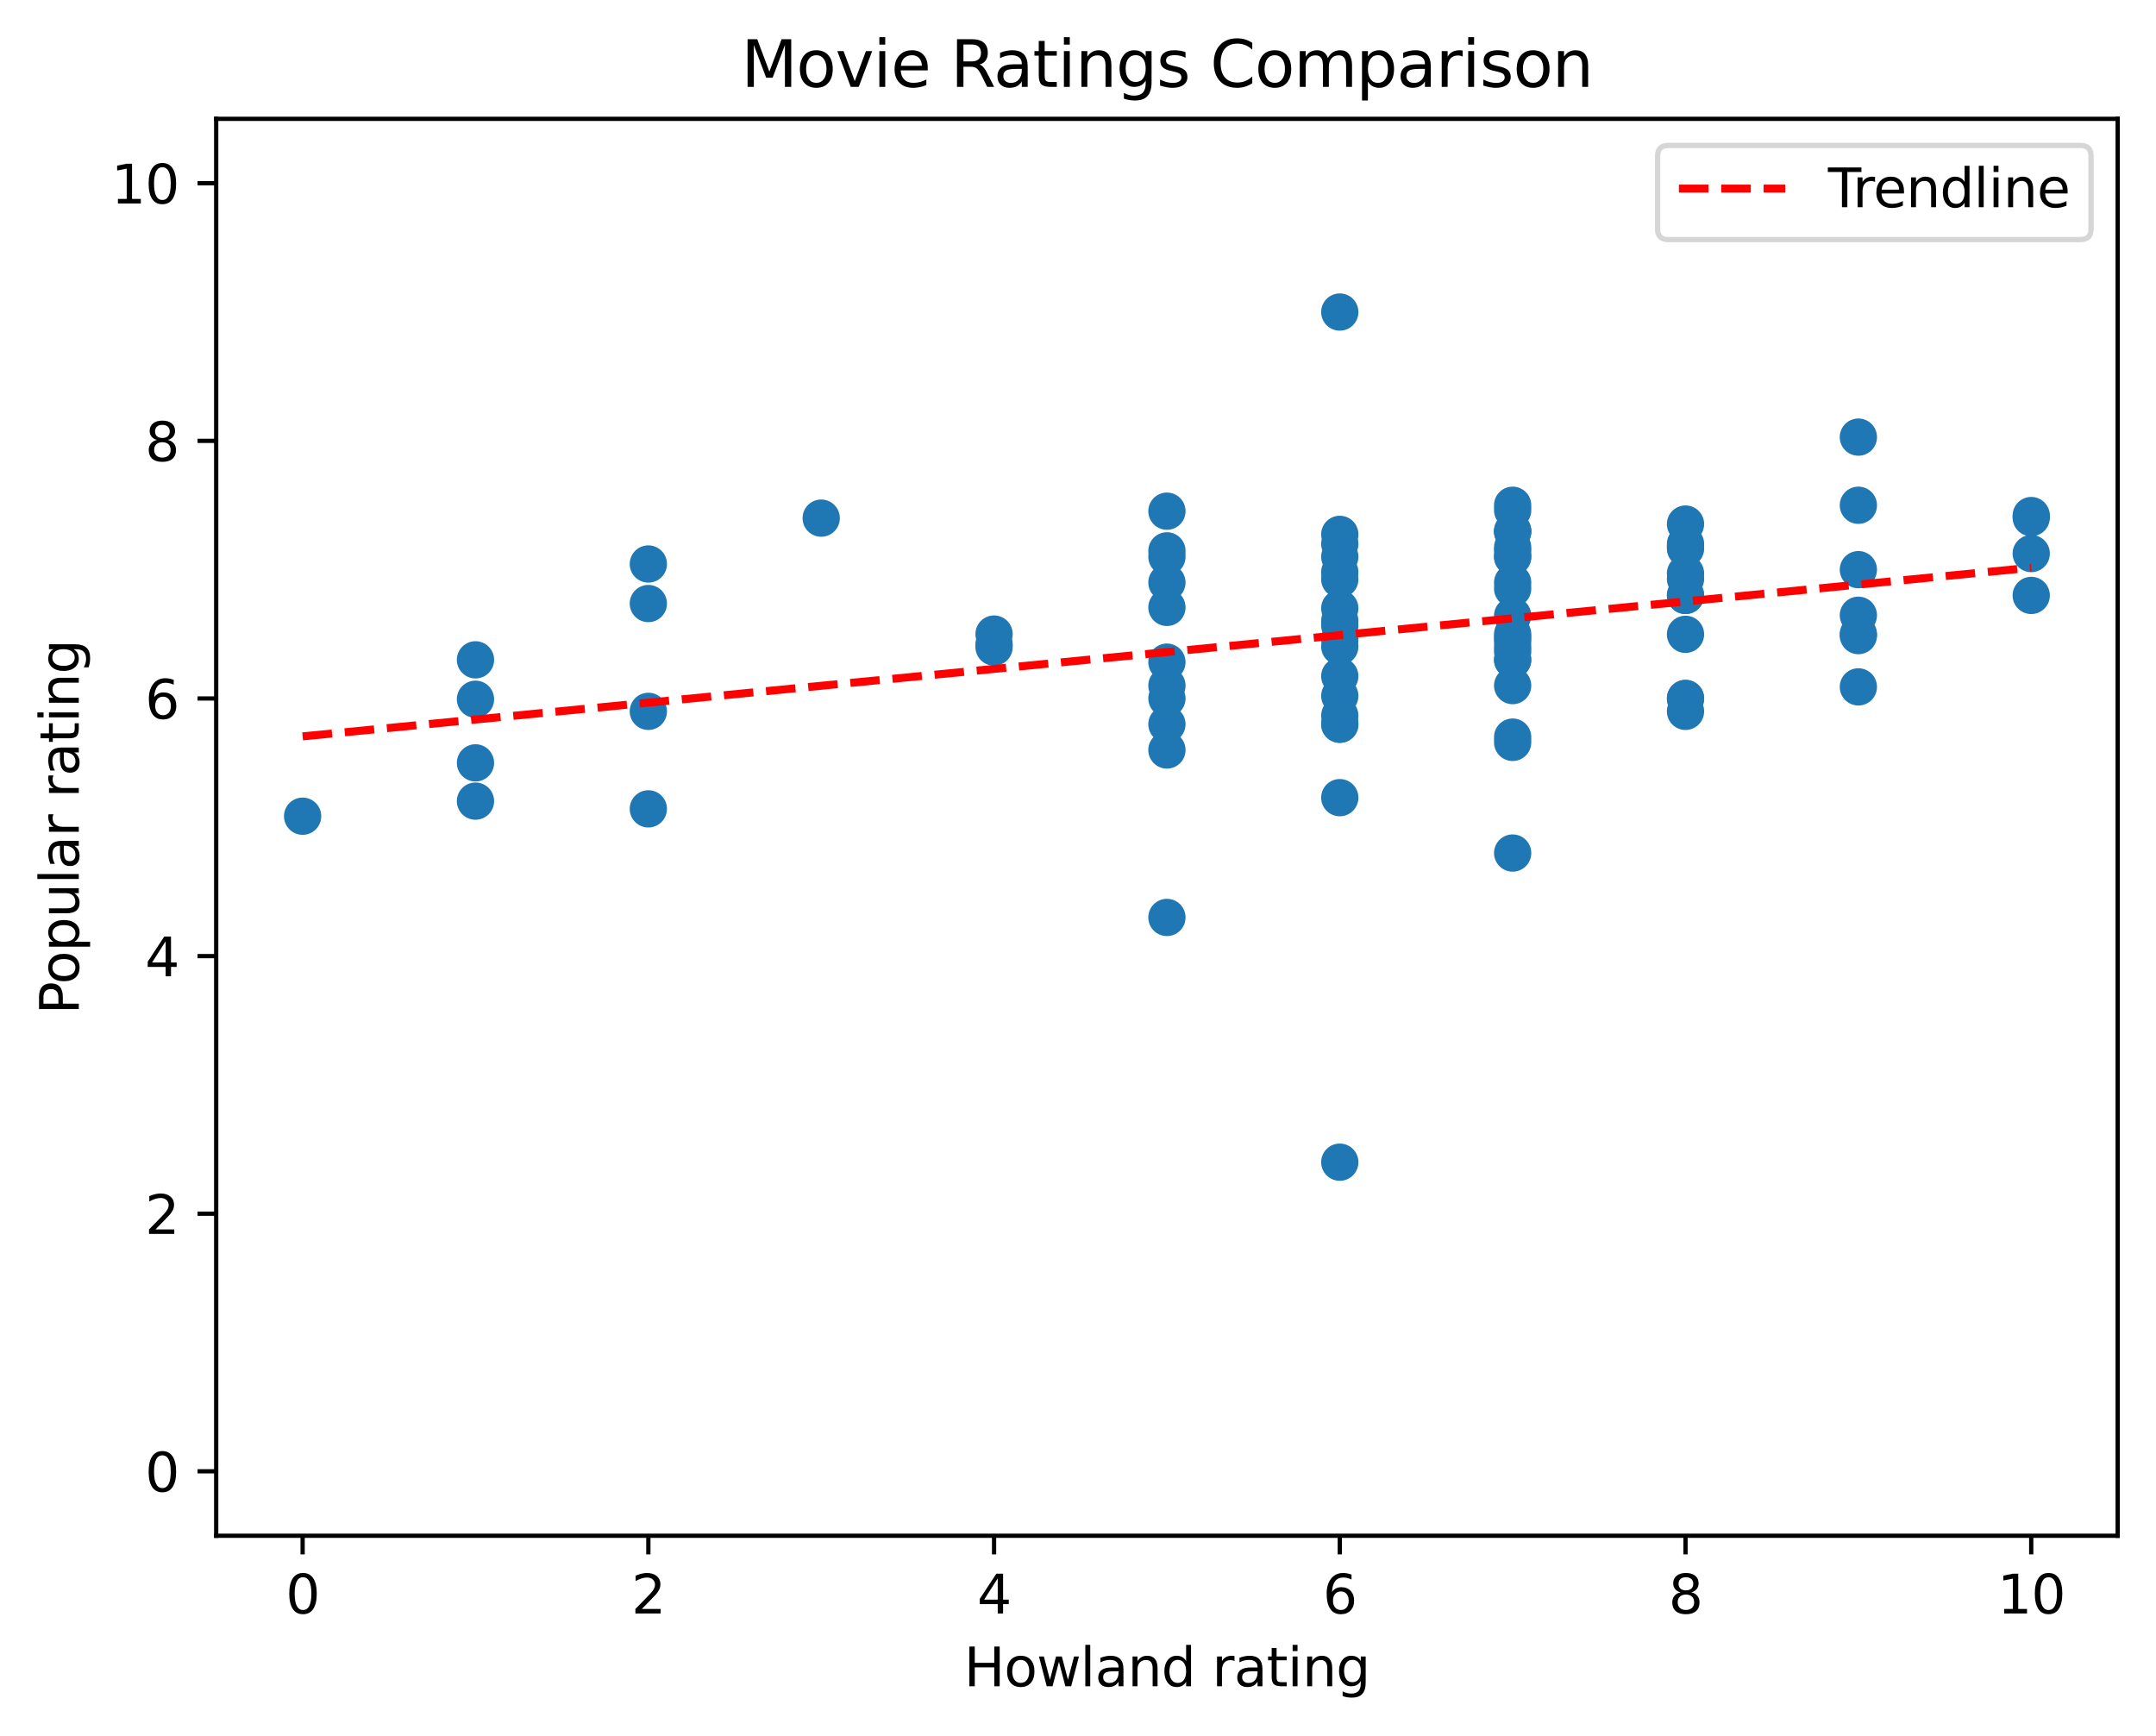 <?xml version="1.0" encoding="utf-8" standalone="no"?>
<!DOCTYPE svg PUBLIC "-//W3C//DTD SVG 1.1//EN"
  "http://www.w3.org/Graphics/SVG/1.1/DTD/svg11.dtd">
<svg xmlns:xlink="http://www.w3.org/1999/xlink" width="404.923pt" height="325.986pt" viewBox="0 0 404.923 325.986" xmlns="http://www.w3.org/2000/svg" version="1.1">
 <defs>
  <style type="text/css">*{stroke-linejoin: round; stroke-linecap: butt}</style>
 </defs>
 <g id="figure_1">
  <g id="patch_1">
   <path d="M 0 325.986 
L 404.923 325.986 
L 404.923 0 
L 0 0 
z
" style="fill: #ffffff"/>
  </g>
  <g id="axes_1">
   <g id="patch_2">
    <path d="M 40.603 288.43 
L 397.723 288.43 
L 397.723 22.318 
L 40.603 22.318 
z
" style="fill: #ffffff"/>
   </g>
   <g id="PathCollection_1">
    <defs>
     <path id="m69fdbc4338" d="M 0 3 
C 0.796 3 1.559 2.684 2.121 2.121 
C 2.684 1.559 3 0.796 3 0 
C 3 -0.796 2.684 -1.559 2.121 -2.121 
C 1.559 -2.684 0.796 -3 0 -3 
C -0.796 -3 -1.559 -2.684 -2.121 -2.121 
C -2.684 -1.559 -3 -0.796 -3 0 
C -3 0.796 -2.684 1.559 -2.121 2.121 
C -1.559 2.684 -0.796 3 0 3 
z
" style="stroke: #1f77b4"/>
    </defs>
    <g clip-path="url(#pdb1351f8a1)">
     <use xlink:href="#m69fdbc4338" x="284.094" y="104.571" style="fill: #1f77b4; stroke: #1f77b4"/>
     <use xlink:href="#m69fdbc4338" x="284.094" y="128.763" style="fill: #1f77b4; stroke: #1f77b4"/>
     <use xlink:href="#m69fdbc4338" x="219.163" y="140.859" style="fill: #1f77b4; stroke: #1f77b4"/>
     <use xlink:href="#m69fdbc4338" x="316.559" y="103.023" style="fill: #1f77b4; stroke: #1f77b4"/>
     <use xlink:href="#m69fdbc4338" x="381.49" y="111.829" style="fill: #1f77b4; stroke: #1f77b4"/>
     <use xlink:href="#m69fdbc4338" x="284.094" y="119.086" style="fill: #1f77b4; stroke: #1f77b4"/>
     <use xlink:href="#m69fdbc4338" x="349.025" y="106.99" style="fill: #1f77b4; stroke: #1f77b4"/>
     <use xlink:href="#m69fdbc4338" x="219.163" y="104.571" style="fill: #1f77b4; stroke: #1f77b4"/>
     <use xlink:href="#m69fdbc4338" x="251.629" y="134.4" style="fill: #1f77b4; stroke: #1f77b4"/>
     <use xlink:href="#m69fdbc4338" x="219.163" y="136.021" style="fill: #1f77b4; stroke: #1f77b4"/>
     <use xlink:href="#m69fdbc4338" x="121.767" y="105.926" style="fill: #1f77b4; stroke: #1f77b4"/>
     <use xlink:href="#m69fdbc4338" x="251.629" y="126.997" style="fill: #1f77b4; stroke: #1f77b4"/>
     <use xlink:href="#m69fdbc4338" x="251.629" y="108.805" style="fill: #1f77b4; stroke: #1f77b4"/>
     <use xlink:href="#m69fdbc4338" x="284.094" y="121.505" style="fill: #1f77b4; stroke: #1f77b4"/>
     <use xlink:href="#m69fdbc4338" x="316.559" y="102.152" style="fill: #1f77b4; stroke: #1f77b4"/>
     <use xlink:href="#m69fdbc4338" x="219.163" y="103.458" style="fill: #1f77b4; stroke: #1f77b4"/>
     <use xlink:href="#m69fdbc4338" x="251.629" y="102.152" style="fill: #1f77b4; stroke: #1f77b4"/>
     <use xlink:href="#m69fdbc4338" x="284.094" y="99.926" style="fill: #1f77b4; stroke: #1f77b4"/>
     <use xlink:href="#m69fdbc4338" x="381.49" y="97.217" style="fill: #1f77b4; stroke: #1f77b4"/>
     <use xlink:href="#m69fdbc4338" x="251.629" y="58.606" style="fill: #1f77b4; stroke: #1f77b4"/>
     <use xlink:href="#m69fdbc4338" x="316.559" y="111.829" style="fill: #1f77b4; stroke: #1f77b4"/>
     <use xlink:href="#m69fdbc4338" x="349.025" y="115.554" style="fill: #1f77b4; stroke: #1f77b4"/>
     <use xlink:href="#m69fdbc4338" x="186.698" y="121.53" style="fill: #1f77b4; stroke: #1f77b4"/>
     <use xlink:href="#m69fdbc4338" x="121.767" y="113.353" style="fill: #1f77b4; stroke: #1f77b4"/>
     <use xlink:href="#m69fdbc4338" x="89.301" y="123.925" style="fill: #1f77b4; stroke: #1f77b4"/>
     <use xlink:href="#m69fdbc4338" x="284.094" y="160.213" style="fill: #1f77b4; stroke: #1f77b4"/>
     <use xlink:href="#m69fdbc4338" x="316.559" y="102.684" style="fill: #1f77b4; stroke: #1f77b4"/>
     <use xlink:href="#m69fdbc4338" x="121.767" y="133.601" style="fill: #1f77b4; stroke: #1f77b4"/>
     <use xlink:href="#m69fdbc4338" x="89.301" y="143.278" style="fill: #1f77b4; stroke: #1f77b4"/>
     <use xlink:href="#m69fdbc4338" x="284.094" y="95.838" style="fill: #1f77b4; stroke: #1f77b4"/>
     <use xlink:href="#m69fdbc4338" x="251.629" y="121.433" style="fill: #1f77b4; stroke: #1f77b4"/>
     <use xlink:href="#m69fdbc4338" x="219.163" y="96.007" style="fill: #1f77b4; stroke: #1f77b4"/>
     <use xlink:href="#m69fdbc4338" x="316.559" y="108.732" style="fill: #1f77b4; stroke: #1f77b4"/>
     <use xlink:href="#m69fdbc4338" x="251.629" y="114.248" style="fill: #1f77b4; stroke: #1f77b4"/>
     <use xlink:href="#m69fdbc4338" x="251.629" y="117.465" style="fill: #1f77b4; stroke: #1f77b4"/>
     <use xlink:href="#m69fdbc4338" x="154.232" y="97.313" style="fill: #1f77b4; stroke: #1f77b4"/>
     <use xlink:href="#m69fdbc4338" x="349.025" y="82.097" style="fill: #1f77b4; stroke: #1f77b4"/>
     <use xlink:href="#m69fdbc4338" x="251.629" y="104.571" style="fill: #1f77b4; stroke: #1f77b4"/>
     <use xlink:href="#m69fdbc4338" x="349.025" y="119.376" style="fill: #1f77b4; stroke: #1f77b4"/>
     <use xlink:href="#m69fdbc4338" x="316.559" y="98.426" style="fill: #1f77b4; stroke: #1f77b4"/>
     <use xlink:href="#m69fdbc4338" x="381.49" y="96.829" style="fill: #1f77b4; stroke: #1f77b4"/>
     <use xlink:href="#m69fdbc4338" x="349.025" y="119.086" style="fill: #1f77b4; stroke: #1f77b4"/>
     <use xlink:href="#m69fdbc4338" x="251.629" y="100.362" style="fill: #1f77b4; stroke: #1f77b4"/>
     <use xlink:href="#m69fdbc4338" x="284.094" y="99.733" style="fill: #1f77b4; stroke: #1f77b4"/>
     <use xlink:href="#m69fdbc4338" x="89.301" y="150.463" style="fill: #1f77b4; stroke: #1f77b4"/>
     <use xlink:href="#m69fdbc4338" x="219.163" y="128.763" style="fill: #1f77b4; stroke: #1f77b4"/>
     <use xlink:href="#m69fdbc4338" x="316.559" y="133.601" style="fill: #1f77b4; stroke: #1f77b4"/>
     <use xlink:href="#m69fdbc4338" x="284.094" y="99.733" style="fill: #1f77b4; stroke: #1f77b4"/>
     <use xlink:href="#m69fdbc4338" x="186.698" y="119.086" style="fill: #1f77b4; stroke: #1f77b4"/>
     <use xlink:href="#m69fdbc4338" x="284.094" y="123.925" style="fill: #1f77b4; stroke: #1f77b4"/>
     <use xlink:href="#m69fdbc4338" x="284.094" y="102.805" style="fill: #1f77b4; stroke: #1f77b4"/>
     <use xlink:href="#m69fdbc4338" x="349.025" y="94.894" style="fill: #1f77b4; stroke: #1f77b4"/>
     <use xlink:href="#m69fdbc4338" x="251.629" y="130.698" style="fill: #1f77b4; stroke: #1f77b4"/>
     <use xlink:href="#m69fdbc4338" x="284.094" y="103.531" style="fill: #1f77b4; stroke: #1f77b4"/>
     <use xlink:href="#m69fdbc4338" x="284.094" y="120.392" style="fill: #1f77b4; stroke: #1f77b4"/>
     <use xlink:href="#m69fdbc4338" x="381.49" y="103.966" style="fill: #1f77b4; stroke: #1f77b4"/>
     <use xlink:href="#m69fdbc4338" x="251.629" y="107.45" style="fill: #1f77b4; stroke: #1f77b4"/>
     <use xlink:href="#m69fdbc4338" x="284.094" y="139.432" style="fill: #1f77b4; stroke: #1f77b4"/>
     <use xlink:href="#m69fdbc4338" x="251.629" y="116.619" style="fill: #1f77b4; stroke: #1f77b4"/>
     <use xlink:href="#m69fdbc4338" x="284.094" y="122.376" style="fill: #1f77b4; stroke: #1f77b4"/>
     <use xlink:href="#m69fdbc4338" x="56.836" y="153.294" style="fill: #1f77b4; stroke: #1f77b4"/>
     <use xlink:href="#m69fdbc4338" x="251.629" y="136.021" style="fill: #1f77b4; stroke: #1f77b4"/>
     <use xlink:href="#m69fdbc4338" x="219.163" y="114.078" style="fill: #1f77b4; stroke: #1f77b4"/>
     <use xlink:href="#m69fdbc4338" x="251.629" y="119.981" style="fill: #1f77b4; stroke: #1f77b4"/>
     <use xlink:href="#m69fdbc4338" x="284.094" y="110.546" style="fill: #1f77b4; stroke: #1f77b4"/>
     <use xlink:href="#m69fdbc4338" x="251.629" y="149.81" style="fill: #1f77b4; stroke: #1f77b4"/>
     <use xlink:href="#m69fdbc4338" x="219.163" y="124.36" style="fill: #1f77b4; stroke: #1f77b4"/>
     <use xlink:href="#m69fdbc4338" x="219.163" y="172.309" style="fill: #1f77b4; stroke: #1f77b4"/>
     <use xlink:href="#m69fdbc4338" x="186.698" y="120.997" style="fill: #1f77b4; stroke: #1f77b4"/>
     <use xlink:href="#m69fdbc4338" x="284.094" y="138.44" style="fill: #1f77b4; stroke: #1f77b4"/>
     <use xlink:href="#m69fdbc4338" x="284.094" y="109.409" style="fill: #1f77b4; stroke: #1f77b4"/>
     <use xlink:href="#m69fdbc4338" x="284.094" y="123.925" style="fill: #1f77b4; stroke: #1f77b4"/>
     <use xlink:href="#m69fdbc4338" x="316.559" y="131.182" style="fill: #1f77b4; stroke: #1f77b4"/>
     <use xlink:href="#m69fdbc4338" x="219.163" y="109.409" style="fill: #1f77b4; stroke: #1f77b4"/>
     <use xlink:href="#m69fdbc4338" x="219.163" y="131.182" style="fill: #1f77b4; stroke: #1f77b4"/>
     <use xlink:href="#m69fdbc4338" x="284.094" y="94.894" style="fill: #1f77b4; stroke: #1f77b4"/>
     <use xlink:href="#m69fdbc4338" x="121.767" y="151.915" style="fill: #1f77b4; stroke: #1f77b4"/>
     <use xlink:href="#m69fdbc4338" x="316.559" y="131.182" style="fill: #1f77b4; stroke: #1f77b4"/>
     <use xlink:href="#m69fdbc4338" x="316.559" y="111.829" style="fill: #1f77b4; stroke: #1f77b4"/>
     <use xlink:href="#m69fdbc4338" x="284.094" y="119.715" style="fill: #1f77b4; stroke: #1f77b4"/>
     <use xlink:href="#m69fdbc4338" x="251.629" y="136.021" style="fill: #1f77b4; stroke: #1f77b4"/>
     <use xlink:href="#m69fdbc4338" x="284.094" y="104.571" style="fill: #1f77b4; stroke: #1f77b4"/>
     <use xlink:href="#m69fdbc4338" x="349.025" y="129.005" style="fill: #1f77b4; stroke: #1f77b4"/>
     <use xlink:href="#m69fdbc4338" x="284.094" y="115.627" style="fill: #1f77b4; stroke: #1f77b4"/>
     <use xlink:href="#m69fdbc4338" x="316.559" y="107.692" style="fill: #1f77b4; stroke: #1f77b4"/>
     <use xlink:href="#m69fdbc4338" x="251.629" y="218.273" style="fill: #1f77b4; stroke: #1f77b4"/>
     <use xlink:href="#m69fdbc4338" x="89.301" y="131.327" style="fill: #1f77b4; stroke: #1f77b4"/>
     <use xlink:href="#m69fdbc4338" x="316.559" y="119.135" style="fill: #1f77b4; stroke: #1f77b4"/>
    </g>
   </g>
   <g id="matplotlib.axis_1">
    <g id="xtick_1">
     <g id="line2d_1">
      <defs>
       <path id="m95115d3534" d="M 0 0 
L 0 3.5 
" style="stroke: #000000; stroke-width: 0.8"/>
      </defs>
      <g>
       <use xlink:href="#m95115d3534" x="56.836" y="288.43" style="stroke: #000000; stroke-width: 0.8"/>
      </g>
     </g>
     <g id="text_1">
      <!-- 0 -->
      <g transform="translate(53.655 303.029) scale(0.1 -0.1)">
       <defs>
        <path id="DejaVuSans-30" d="M 2034 4250 
Q 1547 4250 1301 3770 
Q 1056 3291 1056 2328 
Q 1056 1369 1301 889 
Q 1547 409 2034 409 
Q 2525 409 2770 889 
Q 3016 1369 3016 2328 
Q 3016 3291 2770 3770 
Q 2525 4250 2034 4250 
z
M 2034 4750 
Q 2819 4750 3233 4129 
Q 3647 3509 3647 2328 
Q 3647 1150 3233 529 
Q 2819 -91 2034 -91 
Q 1250 -91 836 529 
Q 422 1150 422 2328 
Q 422 3509 836 4129 
Q 1250 4750 2034 4750 
z
" transform="scale(0.016)"/>
       </defs>
       <use xlink:href="#DejaVuSans-30"/>
      </g>
     </g>
    </g>
    <g id="xtick_2">
     <g id="line2d_2">
      <g>
       <use xlink:href="#m95115d3534" x="121.767" y="288.43" style="stroke: #000000; stroke-width: 0.8"/>
      </g>
     </g>
     <g id="text_2">
      <!-- 2 -->
      <g transform="translate(118.586 303.029) scale(0.1 -0.1)">
       <defs>
        <path id="DejaVuSans-32" d="M 1228 531 
L 3431 531 
L 3431 0 
L 469 0 
L 469 531 
Q 828 903 1448 1529 
Q 2069 2156 2228 2338 
Q 2531 2678 2651 2914 
Q 2772 3150 2772 3378 
Q 2772 3750 2511 3984 
Q 2250 4219 1831 4219 
Q 1534 4219 1204 4116 
Q 875 4013 500 3803 
L 500 4441 
Q 881 4594 1212 4672 
Q 1544 4750 1819 4750 
Q 2544 4750 2975 4387 
Q 3406 4025 3406 3419 
Q 3406 3131 3298 2873 
Q 3191 2616 2906 2266 
Q 2828 2175 2409 1742 
Q 1991 1309 1228 531 
z
" transform="scale(0.016)"/>
       </defs>
       <use xlink:href="#DejaVuSans-32"/>
      </g>
     </g>
    </g>
    <g id="xtick_3">
     <g id="line2d_3">
      <g>
       <use xlink:href="#m95115d3534" x="186.698" y="288.43" style="stroke: #000000; stroke-width: 0.8"/>
      </g>
     </g>
     <g id="text_3">
      <!-- 4 -->
      <g transform="translate(183.516 303.029) scale(0.1 -0.1)">
       <defs>
        <path id="DejaVuSans-34" d="M 2419 4116 
L 825 1625 
L 2419 1625 
L 2419 4116 
z
M 2253 4666 
L 3047 4666 
L 3047 1625 
L 3713 1625 
L 3713 1100 
L 3047 1100 
L 3047 0 
L 2419 0 
L 2419 1100 
L 313 1100 
L 313 1709 
L 2253 4666 
z
" transform="scale(0.016)"/>
       </defs>
       <use xlink:href="#DejaVuSans-34"/>
      </g>
     </g>
    </g>
    <g id="xtick_4">
     <g id="line2d_4">
      <g>
       <use xlink:href="#m95115d3534" x="251.629" y="288.43" style="stroke: #000000; stroke-width: 0.8"/>
      </g>
     </g>
     <g id="text_4">
      <!-- 6 -->
      <g transform="translate(248.447 303.029) scale(0.1 -0.1)">
       <defs>
        <path id="DejaVuSans-36" d="M 2113 2584 
Q 1688 2584 1439 2293 
Q 1191 2003 1191 1497 
Q 1191 994 1439 701 
Q 1688 409 2113 409 
Q 2538 409 2786 701 
Q 3034 994 3034 1497 
Q 3034 2003 2786 2293 
Q 2538 2584 2113 2584 
z
M 3366 4563 
L 3366 3988 
Q 3128 4100 2886 4159 
Q 2644 4219 2406 4219 
Q 1781 4219 1451 3797 
Q 1122 3375 1075 2522 
Q 1259 2794 1537 2939 
Q 1816 3084 2150 3084 
Q 2853 3084 3261 2657 
Q 3669 2231 3669 1497 
Q 3669 778 3244 343 
Q 2819 -91 2113 -91 
Q 1303 -91 875 529 
Q 447 1150 447 2328 
Q 447 3434 972 4092 
Q 1497 4750 2381 4750 
Q 2619 4750 2861 4703 
Q 3103 4656 3366 4563 
z
" transform="scale(0.016)"/>
       </defs>
       <use xlink:href="#DejaVuSans-36"/>
      </g>
     </g>
    </g>
    <g id="xtick_5">
     <g id="line2d_5">
      <g>
       <use xlink:href="#m95115d3534" x="316.559" y="288.43" style="stroke: #000000; stroke-width: 0.8"/>
      </g>
     </g>
     <g id="text_5">
      <!-- 8 -->
      <g transform="translate(313.378 303.029) scale(0.1 -0.1)">
       <defs>
        <path id="DejaVuSans-38" d="M 2034 2216 
Q 1584 2216 1326 1975 
Q 1069 1734 1069 1313 
Q 1069 891 1326 650 
Q 1584 409 2034 409 
Q 2484 409 2743 651 
Q 3003 894 3003 1313 
Q 3003 1734 2745 1975 
Q 2488 2216 2034 2216 
z
M 1403 2484 
Q 997 2584 770 2862 
Q 544 3141 544 3541 
Q 544 4100 942 4425 
Q 1341 4750 2034 4750 
Q 2731 4750 3128 4425 
Q 3525 4100 3525 3541 
Q 3525 3141 3298 2862 
Q 3072 2584 2669 2484 
Q 3125 2378 3379 2068 
Q 3634 1759 3634 1313 
Q 3634 634 3220 271 
Q 2806 -91 2034 -91 
Q 1263 -91 848 271 
Q 434 634 434 1313 
Q 434 1759 690 2068 
Q 947 2378 1403 2484 
z
M 1172 3481 
Q 1172 3119 1398 2916 
Q 1625 2713 2034 2713 
Q 2441 2713 2670 2916 
Q 2900 3119 2900 3481 
Q 2900 3844 2670 4047 
Q 2441 4250 2034 4250 
Q 1625 4250 1398 4047 
Q 1172 3844 1172 3481 
z
" transform="scale(0.016)"/>
       </defs>
       <use xlink:href="#DejaVuSans-38"/>
      </g>
     </g>
    </g>
    <g id="xtick_6">
     <g id="line2d_6">
      <g>
       <use xlink:href="#m95115d3534" x="381.49" y="288.43" style="stroke: #000000; stroke-width: 0.8"/>
      </g>
     </g>
     <g id="text_6">
      <!-- 10 -->
      <g transform="translate(375.128 303.029) scale(0.1 -0.1)">
       <defs>
        <path id="DejaVuSans-31" d="M 794 531 
L 1825 531 
L 1825 4091 
L 703 3866 
L 703 4441 
L 1819 4666 
L 2450 4666 
L 2450 531 
L 3481 531 
L 3481 0 
L 794 0 
L 794 531 
z
" transform="scale(0.016)"/>
       </defs>
       <use xlink:href="#DejaVuSans-31"/>
       <use xlink:href="#DejaVuSans-30" transform="translate(63.623 0)"/>
      </g>
     </g>
    </g>
    <g id="text_7">
     <!-- Howland rating -->
     <g transform="translate(181.058 316.707) scale(0.1 -0.1)">
      <defs>
       <path id="DejaVuSans-48" d="M 628 4666 
L 1259 4666 
L 1259 2753 
L 3553 2753 
L 3553 4666 
L 4184 4666 
L 4184 0 
L 3553 0 
L 3553 2222 
L 1259 2222 
L 1259 0 
L 628 0 
L 628 4666 
z
" transform="scale(0.016)"/>
       <path id="DejaVuSans-6f" d="M 1959 3097 
Q 1497 3097 1228 2736 
Q 959 2375 959 1747 
Q 959 1119 1226 758 
Q 1494 397 1959 397 
Q 2419 397 2687 759 
Q 2956 1122 2956 1747 
Q 2956 2369 2687 2733 
Q 2419 3097 1959 3097 
z
M 1959 3584 
Q 2709 3584 3137 3096 
Q 3566 2609 3566 1747 
Q 3566 888 3137 398 
Q 2709 -91 1959 -91 
Q 1206 -91 779 398 
Q 353 888 353 1747 
Q 353 2609 779 3096 
Q 1206 3584 1959 3584 
z
" transform="scale(0.016)"/>
       <path id="DejaVuSans-77" d="M 269 3500 
L 844 3500 
L 1563 769 
L 2278 3500 
L 2956 3500 
L 3675 769 
L 4391 3500 
L 4966 3500 
L 4050 0 
L 3372 0 
L 2619 2869 
L 1863 0 
L 1184 0 
L 269 3500 
z
" transform="scale(0.016)"/>
       <path id="DejaVuSans-6c" d="M 603 4863 
L 1178 4863 
L 1178 0 
L 603 0 
L 603 4863 
z
" transform="scale(0.016)"/>
       <path id="DejaVuSans-61" d="M 2194 1759 
Q 1497 1759 1228 1600 
Q 959 1441 959 1056 
Q 959 750 1161 570 
Q 1363 391 1709 391 
Q 2188 391 2477 730 
Q 2766 1069 2766 1631 
L 2766 1759 
L 2194 1759 
z
M 3341 1997 
L 3341 0 
L 2766 0 
L 2766 531 
Q 2569 213 2275 61 
Q 1981 -91 1556 -91 
Q 1019 -91 701 211 
Q 384 513 384 1019 
Q 384 1609 779 1909 
Q 1175 2209 1959 2209 
L 2766 2209 
L 2766 2266 
Q 2766 2663 2505 2880 
Q 2244 3097 1772 3097 
Q 1472 3097 1187 3025 
Q 903 2953 641 2809 
L 641 3341 
Q 956 3463 1253 3523 
Q 1550 3584 1831 3584 
Q 2591 3584 2966 3190 
Q 3341 2797 3341 1997 
z
" transform="scale(0.016)"/>
       <path id="DejaVuSans-6e" d="M 3513 2113 
L 3513 0 
L 2938 0 
L 2938 2094 
Q 2938 2591 2744 2837 
Q 2550 3084 2163 3084 
Q 1697 3084 1428 2787 
Q 1159 2491 1159 1978 
L 1159 0 
L 581 0 
L 581 3500 
L 1159 3500 
L 1159 2956 
Q 1366 3272 1645 3428 
Q 1925 3584 2291 3584 
Q 2894 3584 3203 3211 
Q 3513 2838 3513 2113 
z
" transform="scale(0.016)"/>
       <path id="DejaVuSans-64" d="M 2906 2969 
L 2906 4863 
L 3481 4863 
L 3481 0 
L 2906 0 
L 2906 525 
Q 2725 213 2448 61 
Q 2172 -91 1784 -91 
Q 1150 -91 751 415 
Q 353 922 353 1747 
Q 353 2572 751 3078 
Q 1150 3584 1784 3584 
Q 2172 3584 2448 3432 
Q 2725 3281 2906 2969 
z
M 947 1747 
Q 947 1113 1208 752 
Q 1469 391 1925 391 
Q 2381 391 2643 752 
Q 2906 1113 2906 1747 
Q 2906 2381 2643 2742 
Q 2381 3103 1925 3103 
Q 1469 3103 1208 2742 
Q 947 2381 947 1747 
z
" transform="scale(0.016)"/>
       <path id="DejaVuSans-20" transform="scale(0.016)"/>
       <path id="DejaVuSans-72" d="M 2631 2963 
Q 2534 3019 2420 3045 
Q 2306 3072 2169 3072 
Q 1681 3072 1420 2755 
Q 1159 2438 1159 1844 
L 1159 0 
L 581 0 
L 581 3500 
L 1159 3500 
L 1159 2956 
Q 1341 3275 1631 3429 
Q 1922 3584 2338 3584 
Q 2397 3584 2469 3576 
Q 2541 3569 2628 3553 
L 2631 2963 
z
" transform="scale(0.016)"/>
       <path id="DejaVuSans-74" d="M 1172 4494 
L 1172 3500 
L 2356 3500 
L 2356 3053 
L 1172 3053 
L 1172 1153 
Q 1172 725 1289 603 
Q 1406 481 1766 481 
L 2356 481 
L 2356 0 
L 1766 0 
Q 1100 0 847 248 
Q 594 497 594 1153 
L 594 3053 
L 172 3053 
L 172 3500 
L 594 3500 
L 594 4494 
L 1172 4494 
z
" transform="scale(0.016)"/>
       <path id="DejaVuSans-69" d="M 603 3500 
L 1178 3500 
L 1178 0 
L 603 0 
L 603 3500 
z
M 603 4863 
L 1178 4863 
L 1178 4134 
L 603 4134 
L 603 4863 
z
" transform="scale(0.016)"/>
       <path id="DejaVuSans-67" d="M 2906 1791 
Q 2906 2416 2648 2759 
Q 2391 3103 1925 3103 
Q 1463 3103 1205 2759 
Q 947 2416 947 1791 
Q 947 1169 1205 825 
Q 1463 481 1925 481 
Q 2391 481 2648 825 
Q 2906 1169 2906 1791 
z
M 3481 434 
Q 3481 -459 3084 -895 
Q 2688 -1331 1869 -1331 
Q 1566 -1331 1297 -1286 
Q 1028 -1241 775 -1147 
L 775 -588 
Q 1028 -725 1275 -790 
Q 1522 -856 1778 -856 
Q 2344 -856 2625 -561 
Q 2906 -266 2906 331 
L 2906 616 
Q 2728 306 2450 153 
Q 2172 0 1784 0 
Q 1141 0 747 490 
Q 353 981 353 1791 
Q 353 2603 747 3093 
Q 1141 3584 1784 3584 
Q 2172 3584 2450 3431 
Q 2728 3278 2906 2969 
L 2906 3500 
L 3481 3500 
L 3481 434 
z
" transform="scale(0.016)"/>
      </defs>
      <use xlink:href="#DejaVuSans-48"/>
      <use xlink:href="#DejaVuSans-6f" transform="translate(75.195 0)"/>
      <use xlink:href="#DejaVuSans-77" transform="translate(136.377 0)"/>
      <use xlink:href="#DejaVuSans-6c" transform="translate(218.164 0)"/>
      <use xlink:href="#DejaVuSans-61" transform="translate(245.947 0)"/>
      <use xlink:href="#DejaVuSans-6e" transform="translate(307.227 0)"/>
      <use xlink:href="#DejaVuSans-64" transform="translate(370.605 0)"/>
      <use xlink:href="#DejaVuSans-20" transform="translate(434.082 0)"/>
      <use xlink:href="#DejaVuSans-72" transform="translate(465.869 0)"/>
      <use xlink:href="#DejaVuSans-61" transform="translate(506.982 0)"/>
      <use xlink:href="#DejaVuSans-74" transform="translate(568.262 0)"/>
      <use xlink:href="#DejaVuSans-69" transform="translate(607.471 0)"/>
      <use xlink:href="#DejaVuSans-6e" transform="translate(635.254 0)"/>
      <use xlink:href="#DejaVuSans-67" transform="translate(698.633 0)"/>
     </g>
    </g>
   </g>
   <g id="matplotlib.axis_2">
    <g id="ytick_1">
     <g id="line2d_7">
      <defs>
       <path id="md4e6516953" d="M 0 0 
L -3.5 0 
" style="stroke: #000000; stroke-width: 0.8"/>
      </defs>
      <g>
       <use xlink:href="#md4e6516953" x="40.603" y="276.334" style="stroke: #000000; stroke-width: 0.8"/>
      </g>
     </g>
     <g id="text_8">
      <!-- 0 -->
      <g transform="translate(27.241 280.133) scale(0.1 -0.1)">
       <use xlink:href="#DejaVuSans-30"/>
      </g>
     </g>
    </g>
    <g id="ytick_2">
     <g id="line2d_8">
      <g>
       <use xlink:href="#md4e6516953" x="40.603" y="227.95" style="stroke: #000000; stroke-width: 0.8"/>
      </g>
     </g>
     <g id="text_9">
      <!-- 2 -->
      <g transform="translate(27.241 231.749) scale(0.1 -0.1)">
       <use xlink:href="#DejaVuSans-32"/>
      </g>
     </g>
    </g>
    <g id="ytick_3">
     <g id="line2d_9">
      <g>
       <use xlink:href="#md4e6516953" x="40.603" y="179.566" style="stroke: #000000; stroke-width: 0.8"/>
      </g>
     </g>
     <g id="text_10">
      <!-- 4 -->
      <g transform="translate(27.241 183.365) scale(0.1 -0.1)">
       <use xlink:href="#DejaVuSans-34"/>
      </g>
     </g>
    </g>
    <g id="ytick_4">
     <g id="line2d_10">
      <g>
       <use xlink:href="#md4e6516953" x="40.603" y="131.182" style="stroke: #000000; stroke-width: 0.8"/>
      </g>
     </g>
     <g id="text_11">
      <!-- 6 -->
      <g transform="translate(27.241 134.981) scale(0.1 -0.1)">
       <use xlink:href="#DejaVuSans-36"/>
      </g>
     </g>
    </g>
    <g id="ytick_5">
     <g id="line2d_11">
      <g>
       <use xlink:href="#md4e6516953" x="40.603" y="82.798" style="stroke: #000000; stroke-width: 0.8"/>
      </g>
     </g>
     <g id="text_12">
      <!-- 8 -->
      <g transform="translate(27.241 86.597) scale(0.1 -0.1)">
       <use xlink:href="#DejaVuSans-38"/>
      </g>
     </g>
    </g>
    <g id="ytick_6">
     <g id="line2d_12">
      <g>
       <use xlink:href="#md4e6516953" x="40.603" y="34.414" style="stroke: #000000; stroke-width: 0.8"/>
      </g>
     </g>
     <g id="text_13">
      <!-- 10 -->
      <g transform="translate(20.878 38.213) scale(0.1 -0.1)">
       <use xlink:href="#DejaVuSans-31"/>
       <use xlink:href="#DejaVuSans-30" transform="translate(63.623 0)"/>
      </g>
     </g>
    </g>
    <g id="text_14">
     <!-- Popular rating -->
     <g transform="translate(14.798 190.519) rotate(-90) scale(0.1 -0.1)">
      <defs>
       <path id="DejaVuSans-50" d="M 1259 4147 
L 1259 2394 
L 2053 2394 
Q 2494 2394 2734 2622 
Q 2975 2850 2975 3272 
Q 2975 3691 2734 3919 
Q 2494 4147 2053 4147 
L 1259 4147 
z
M 628 4666 
L 2053 4666 
Q 2838 4666 3239 4311 
Q 3641 3956 3641 3272 
Q 3641 2581 3239 2228 
Q 2838 1875 2053 1875 
L 1259 1875 
L 1259 0 
L 628 0 
L 628 4666 
z
" transform="scale(0.016)"/>
       <path id="DejaVuSans-70" d="M 1159 525 
L 1159 -1331 
L 581 -1331 
L 581 3500 
L 1159 3500 
L 1159 2969 
Q 1341 3281 1617 3432 
Q 1894 3584 2278 3584 
Q 2916 3584 3314 3078 
Q 3713 2572 3713 1747 
Q 3713 922 3314 415 
Q 2916 -91 2278 -91 
Q 1894 -91 1617 61 
Q 1341 213 1159 525 
z
M 3116 1747 
Q 3116 2381 2855 2742 
Q 2594 3103 2138 3103 
Q 1681 3103 1420 2742 
Q 1159 2381 1159 1747 
Q 1159 1113 1420 752 
Q 1681 391 2138 391 
Q 2594 391 2855 752 
Q 3116 1113 3116 1747 
z
" transform="scale(0.016)"/>
       <path id="DejaVuSans-75" d="M 544 1381 
L 544 3500 
L 1119 3500 
L 1119 1403 
Q 1119 906 1312 657 
Q 1506 409 1894 409 
Q 2359 409 2629 706 
Q 2900 1003 2900 1516 
L 2900 3500 
L 3475 3500 
L 3475 0 
L 2900 0 
L 2900 538 
Q 2691 219 2414 64 
Q 2138 -91 1772 -91 
Q 1169 -91 856 284 
Q 544 659 544 1381 
z
M 1991 3584 
L 1991 3584 
z
" transform="scale(0.016)"/>
      </defs>
      <use xlink:href="#DejaVuSans-50"/>
      <use xlink:href="#DejaVuSans-6f" transform="translate(56.678 0)"/>
      <use xlink:href="#DejaVuSans-70" transform="translate(117.859 0)"/>
      <use xlink:href="#DejaVuSans-75" transform="translate(181.336 0)"/>
      <use xlink:href="#DejaVuSans-6c" transform="translate(244.715 0)"/>
      <use xlink:href="#DejaVuSans-61" transform="translate(272.498 0)"/>
      <use xlink:href="#DejaVuSans-72" transform="translate(333.777 0)"/>
      <use xlink:href="#DejaVuSans-20" transform="translate(374.891 0)"/>
      <use xlink:href="#DejaVuSans-72" transform="translate(406.678 0)"/>
      <use xlink:href="#DejaVuSans-61" transform="translate(447.791 0)"/>
      <use xlink:href="#DejaVuSans-74" transform="translate(509.07 0)"/>
      <use xlink:href="#DejaVuSans-69" transform="translate(548.279 0)"/>
      <use xlink:href="#DejaVuSans-6e" transform="translate(576.062 0)"/>
      <use xlink:href="#DejaVuSans-67" transform="translate(639.441 0)"/>
     </g>
    </g>
   </g>
   <g id="line2d_13">
    <path d="M 56.836 138.303 
L 89.301 135.135 
L 121.767 131.967 
L 154.232 128.799 
L 186.698 125.631 
L 219.163 122.462 
L 251.629 119.294 
L 284.094 116.126 
L 316.559 112.958 
L 349.025 109.79 
L 381.49 106.622 
" clip-path="url(#pdb1351f8a1)" style="fill: none; stroke-dasharray: 5.55,2.4; stroke-dashoffset: 0; stroke: #ff0000; stroke-width: 1.5"/>
   </g>
   <g id="patch_3">
    <path d="M 40.603 288.43 
L 40.603 22.318 
" style="fill: none; stroke: #000000; stroke-width: 0.8; stroke-linejoin: miter; stroke-linecap: square"/>
   </g>
   <g id="patch_4">
    <path d="M 397.723 288.43 
L 397.723 22.318 
" style="fill: none; stroke: #000000; stroke-width: 0.8; stroke-linejoin: miter; stroke-linecap: square"/>
   </g>
   <g id="patch_5">
    <path d="M 40.603 288.43 
L 397.723 288.43 
" style="fill: none; stroke: #000000; stroke-width: 0.8; stroke-linejoin: miter; stroke-linecap: square"/>
   </g>
   <g id="patch_6">
    <path d="M 40.603 22.318 
L 397.723 22.318 
" style="fill: none; stroke: #000000; stroke-width: 0.8; stroke-linejoin: miter; stroke-linecap: square"/>
   </g>
   <g id="text_15">
    <!-- Movie Ratings Comparison -->
    <g transform="translate(139.2 16.318) scale(0.12 -0.12)">
     <defs>
      <path id="DejaVuSans-4d" d="M 628 4666 
L 1569 4666 
L 2759 1491 
L 3956 4666 
L 4897 4666 
L 4897 0 
L 4281 0 
L 4281 4097 
L 3078 897 
L 2444 897 
L 1241 4097 
L 1241 0 
L 628 0 
L 628 4666 
z
" transform="scale(0.016)"/>
      <path id="DejaVuSans-76" d="M 191 3500 
L 800 3500 
L 1894 563 
L 2988 3500 
L 3597 3500 
L 2284 0 
L 1503 0 
L 191 3500 
z
" transform="scale(0.016)"/>
      <path id="DejaVuSans-65" d="M 3597 1894 
L 3597 1613 
L 953 1613 
Q 991 1019 1311 708 
Q 1631 397 2203 397 
Q 2534 397 2845 478 
Q 3156 559 3463 722 
L 3463 178 
Q 3153 47 2828 -22 
Q 2503 -91 2169 -91 
Q 1331 -91 842 396 
Q 353 884 353 1716 
Q 353 2575 817 3079 
Q 1281 3584 2069 3584 
Q 2775 3584 3186 3129 
Q 3597 2675 3597 1894 
z
M 3022 2063 
Q 3016 2534 2758 2815 
Q 2500 3097 2075 3097 
Q 1594 3097 1305 2825 
Q 1016 2553 972 2059 
L 3022 2063 
z
" transform="scale(0.016)"/>
      <path id="DejaVuSans-52" d="M 2841 2188 
Q 3044 2119 3236 1894 
Q 3428 1669 3622 1275 
L 4263 0 
L 3584 0 
L 2988 1197 
Q 2756 1666 2539 1819 
Q 2322 1972 1947 1972 
L 1259 1972 
L 1259 0 
L 628 0 
L 628 4666 
L 2053 4666 
Q 2853 4666 3247 4331 
Q 3641 3997 3641 3322 
Q 3641 2881 3436 2590 
Q 3231 2300 2841 2188 
z
M 1259 4147 
L 1259 2491 
L 2053 2491 
Q 2509 2491 2742 2702 
Q 2975 2913 2975 3322 
Q 2975 3731 2742 3939 
Q 2509 4147 2053 4147 
L 1259 4147 
z
" transform="scale(0.016)"/>
      <path id="DejaVuSans-73" d="M 2834 3397 
L 2834 2853 
Q 2591 2978 2328 3040 
Q 2066 3103 1784 3103 
Q 1356 3103 1142 2972 
Q 928 2841 928 2578 
Q 928 2378 1081 2264 
Q 1234 2150 1697 2047 
L 1894 2003 
Q 2506 1872 2764 1633 
Q 3022 1394 3022 966 
Q 3022 478 2636 193 
Q 2250 -91 1575 -91 
Q 1294 -91 989 -36 
Q 684 19 347 128 
L 347 722 
Q 666 556 975 473 
Q 1284 391 1588 391 
Q 1994 391 2212 530 
Q 2431 669 2431 922 
Q 2431 1156 2273 1281 
Q 2116 1406 1581 1522 
L 1381 1569 
Q 847 1681 609 1914 
Q 372 2147 372 2553 
Q 372 3047 722 3315 
Q 1072 3584 1716 3584 
Q 2034 3584 2315 3537 
Q 2597 3491 2834 3397 
z
" transform="scale(0.016)"/>
      <path id="DejaVuSans-43" d="M 4122 4306 
L 4122 3641 
Q 3803 3938 3442 4084 
Q 3081 4231 2675 4231 
Q 1875 4231 1450 3742 
Q 1025 3253 1025 2328 
Q 1025 1406 1450 917 
Q 1875 428 2675 428 
Q 3081 428 3442 575 
Q 3803 722 4122 1019 
L 4122 359 
Q 3791 134 3420 21 
Q 3050 -91 2638 -91 
Q 1578 -91 968 557 
Q 359 1206 359 2328 
Q 359 3453 968 4101 
Q 1578 4750 2638 4750 
Q 3056 4750 3426 4639 
Q 3797 4528 4122 4306 
z
" transform="scale(0.016)"/>
      <path id="DejaVuSans-6d" d="M 3328 2828 
Q 3544 3216 3844 3400 
Q 4144 3584 4550 3584 
Q 5097 3584 5394 3201 
Q 5691 2819 5691 2113 
L 5691 0 
L 5113 0 
L 5113 2094 
Q 5113 2597 4934 2840 
Q 4756 3084 4391 3084 
Q 3944 3084 3684 2787 
Q 3425 2491 3425 1978 
L 3425 0 
L 2847 0 
L 2847 2094 
Q 2847 2600 2669 2842 
Q 2491 3084 2119 3084 
Q 1678 3084 1418 2786 
Q 1159 2488 1159 1978 
L 1159 0 
L 581 0 
L 581 3500 
L 1159 3500 
L 1159 2956 
Q 1356 3278 1631 3431 
Q 1906 3584 2284 3584 
Q 2666 3584 2933 3390 
Q 3200 3197 3328 2828 
z
" transform="scale(0.016)"/>
     </defs>
     <use xlink:href="#DejaVuSans-4d"/>
     <use xlink:href="#DejaVuSans-6f" transform="translate(86.279 0)"/>
     <use xlink:href="#DejaVuSans-76" transform="translate(147.461 0)"/>
     <use xlink:href="#DejaVuSans-69" transform="translate(206.641 0)"/>
     <use xlink:href="#DejaVuSans-65" transform="translate(234.424 0)"/>
     <use xlink:href="#DejaVuSans-20" transform="translate(295.947 0)"/>
     <use xlink:href="#DejaVuSans-52" transform="translate(327.734 0)"/>
     <use xlink:href="#DejaVuSans-61" transform="translate(394.967 0)"/>
     <use xlink:href="#DejaVuSans-74" transform="translate(456.246 0)"/>
     <use xlink:href="#DejaVuSans-69" transform="translate(495.455 0)"/>
     <use xlink:href="#DejaVuSans-6e" transform="translate(523.238 0)"/>
     <use xlink:href="#DejaVuSans-67" transform="translate(586.617 0)"/>
     <use xlink:href="#DejaVuSans-73" transform="translate(650.094 0)"/>
     <use xlink:href="#DejaVuSans-20" transform="translate(702.193 0)"/>
     <use xlink:href="#DejaVuSans-43" transform="translate(733.98 0)"/>
     <use xlink:href="#DejaVuSans-6f" transform="translate(803.805 0)"/>
     <use xlink:href="#DejaVuSans-6d" transform="translate(864.986 0)"/>
     <use xlink:href="#DejaVuSans-70" transform="translate(962.398 0)"/>
     <use xlink:href="#DejaVuSans-61" transform="translate(1025.875 0)"/>
     <use xlink:href="#DejaVuSans-72" transform="translate(1087.154 0)"/>
     <use xlink:href="#DejaVuSans-69" transform="translate(1128.268 0)"/>
     <use xlink:href="#DejaVuSans-73" transform="translate(1156.051 0)"/>
     <use xlink:href="#DejaVuSans-6f" transform="translate(1208.15 0)"/>
     <use xlink:href="#DejaVuSans-6e" transform="translate(1269.332 0)"/>
    </g>
   </g>
   <g id="legend_1">
    <g id="patch_7">
     <path d="M 313.318 44.996 
L 390.723 44.996 
Q 392.723 44.996 392.723 42.996 
L 392.723 29.318 
Q 392.723 27.318 390.723 27.318 
L 313.318 27.318 
Q 311.318 27.318 311.318 29.318 
L 311.318 42.996 
Q 311.318 44.996 313.318 44.996 
z
" style="fill: #ffffff; opacity: 0.8; stroke: #cccccc; stroke-linejoin: miter"/>
    </g>
    <g id="line2d_14">
     <path d="M 315.318 35.417 
L 325.318 35.417 
L 335.318 35.417 
" style="fill: none; stroke-dasharray: 5.55,2.4; stroke-dashoffset: 0; stroke: #ff0000; stroke-width: 1.5"/>
    </g>
    <g id="text_16">
     <!-- Trendline -->
     <g transform="translate(343.318 38.917) scale(0.1 -0.1)">
      <defs>
       <path id="DejaVuSans-54" d="M -19 4666 
L 3928 4666 
L 3928 4134 
L 2272 4134 
L 2272 0 
L 1638 0 
L 1638 4134 
L -19 4134 
L -19 4666 
z
" transform="scale(0.016)"/>
      </defs>
      <use xlink:href="#DejaVuSans-54"/>
      <use xlink:href="#DejaVuSans-72" transform="translate(46.334 0)"/>
      <use xlink:href="#DejaVuSans-65" transform="translate(85.197 0)"/>
      <use xlink:href="#DejaVuSans-6e" transform="translate(146.721 0)"/>
      <use xlink:href="#DejaVuSans-64" transform="translate(210.1 0)"/>
      <use xlink:href="#DejaVuSans-6c" transform="translate(273.576 0)"/>
      <use xlink:href="#DejaVuSans-69" transform="translate(301.359 0)"/>
      <use xlink:href="#DejaVuSans-6e" transform="translate(329.143 0)"/>
      <use xlink:href="#DejaVuSans-65" transform="translate(392.521 0)"/>
     </g>
    </g>
   </g>
  </g>
 </g>
 <defs>
  <clipPath id="pdb1351f8a1">
   <rect x="40.603" y="22.318" width="357.12" height="266.112"/>
  </clipPath>
 </defs>
</svg>
